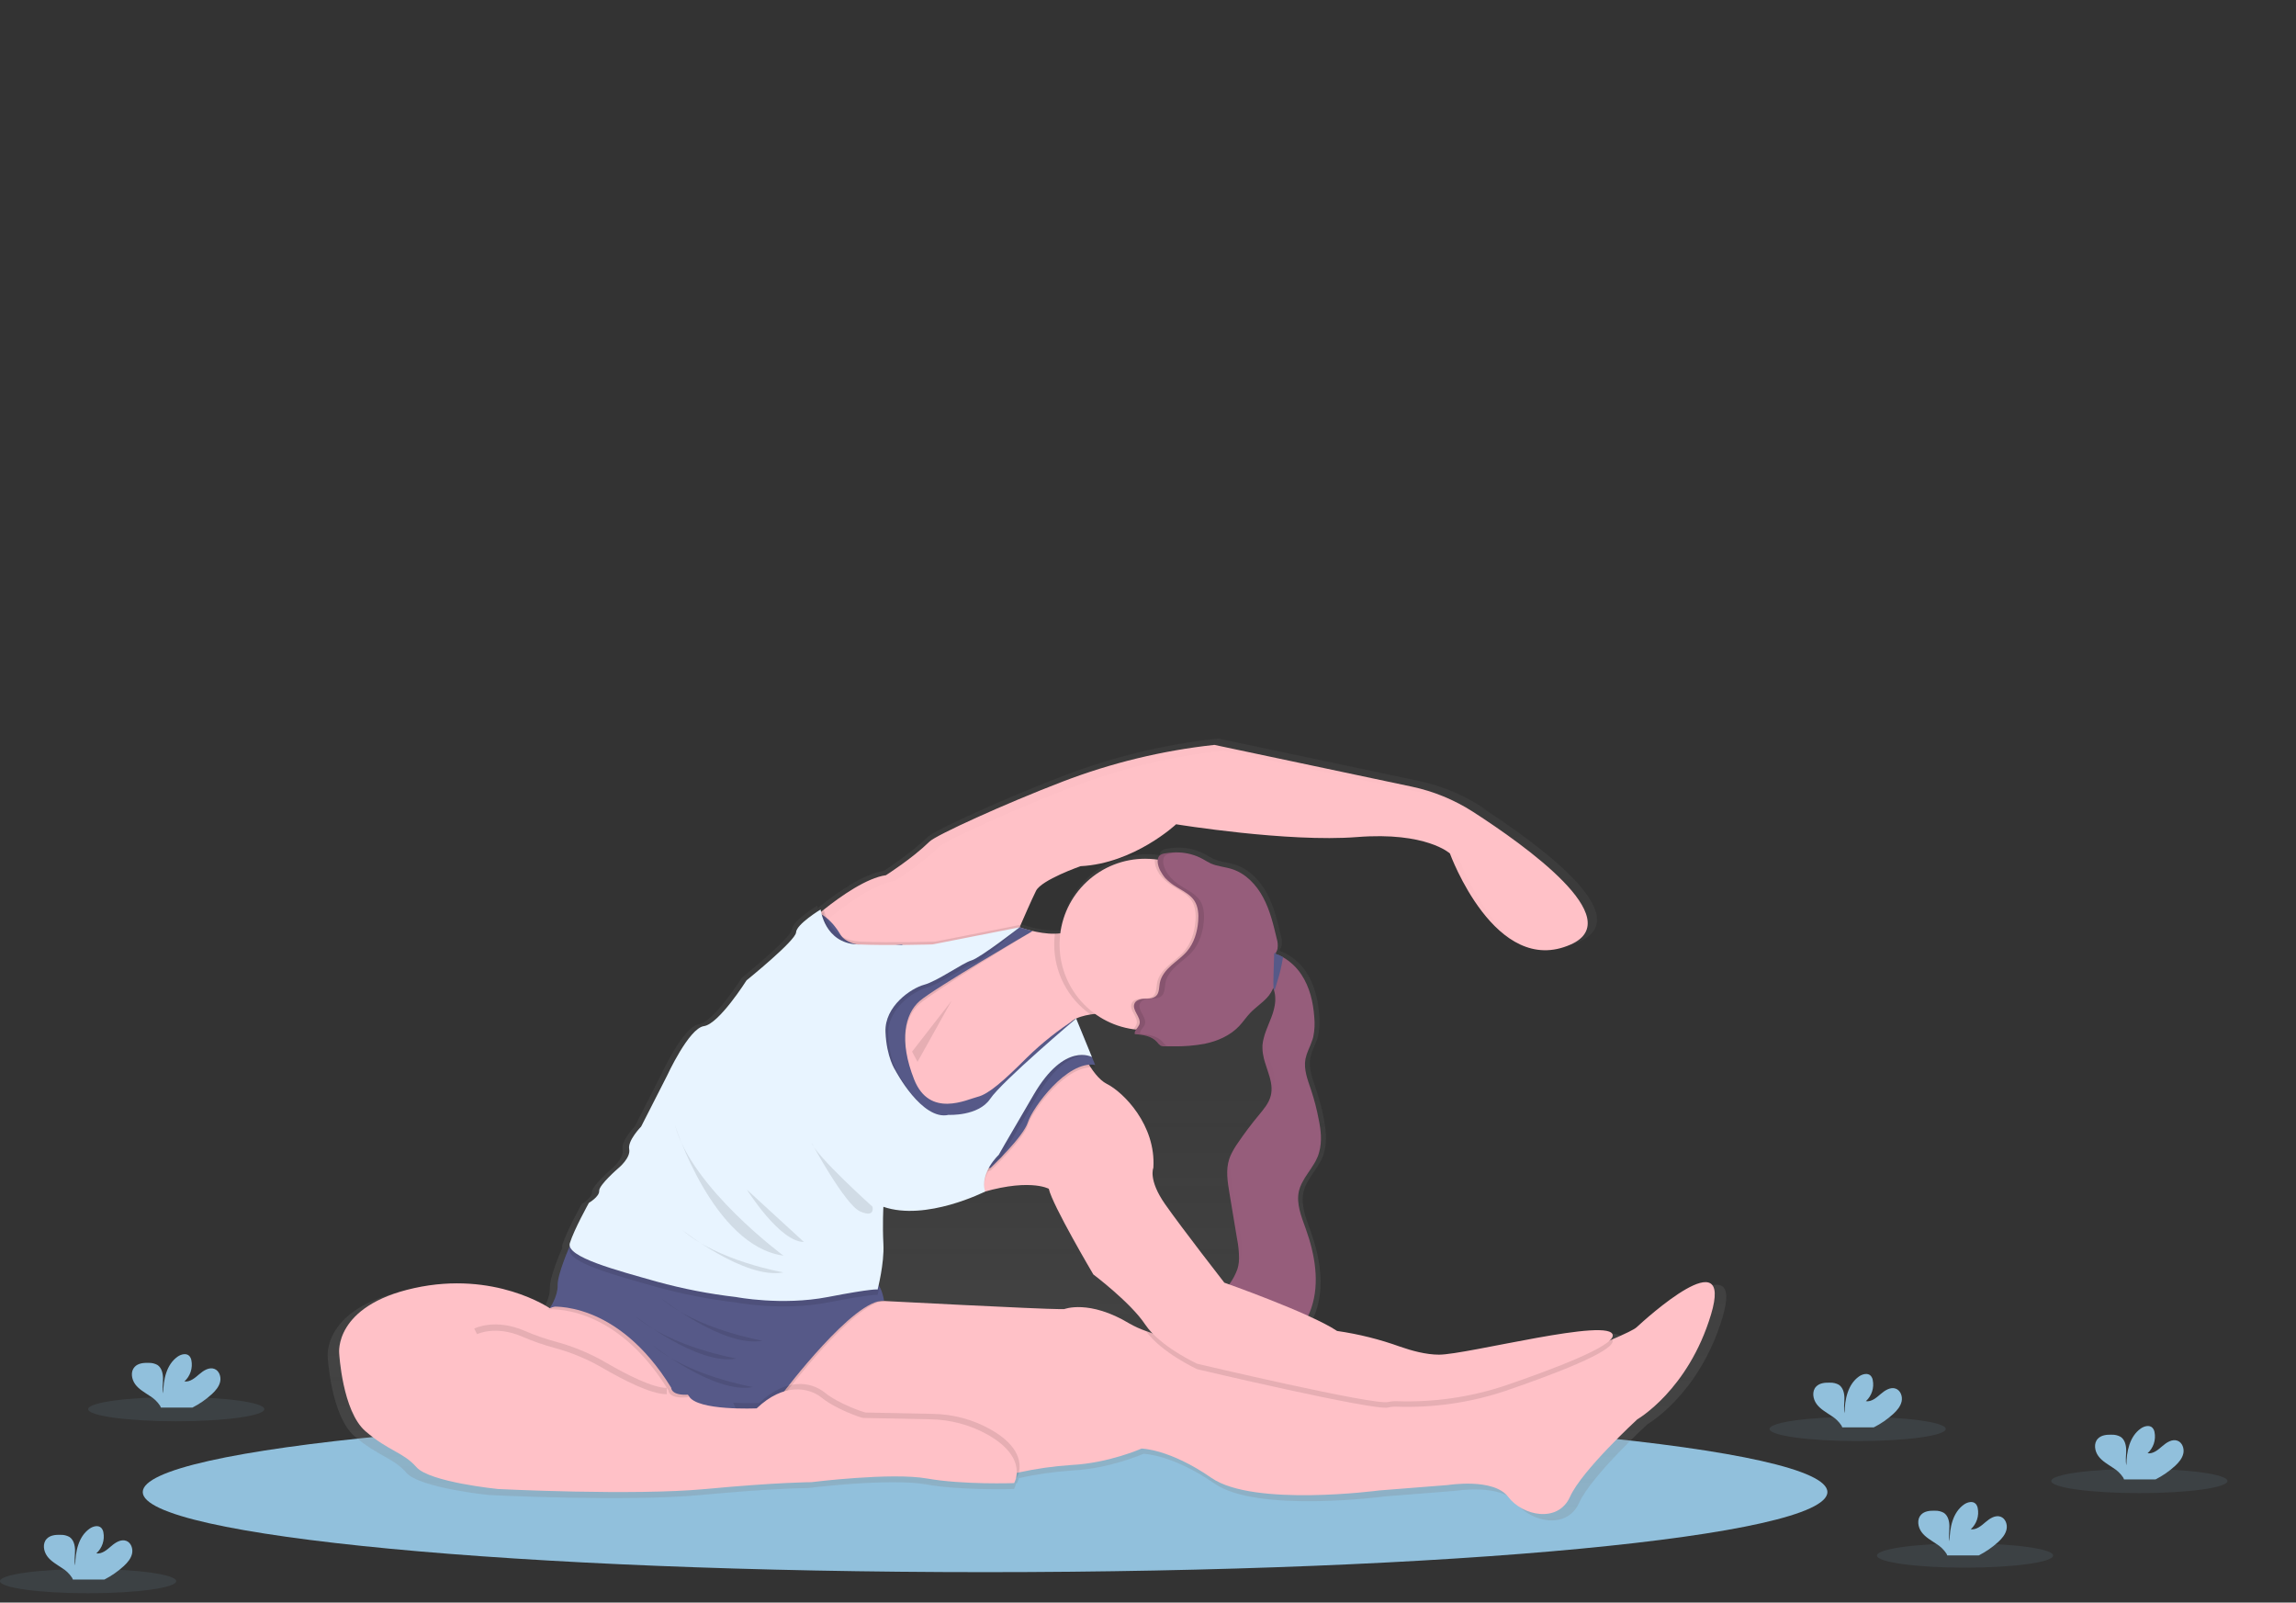 <svg width="364" height="254" viewBox="0 0 364 254" fill="none" xmlns="http://www.w3.org/2000/svg">
<rect x="0" y="0" width="364" height="254" fill="#333333" stroke="none"/>
<path d="M156.17 249.182C229.921 249.182 289.709 243.498 289.709 236.486C289.709 229.475 229.921 223.791 156.17 223.791C82.418 223.791 22.631 229.475 22.631 236.486C22.631 243.498 82.418 249.182 156.17 249.182Z" fill="#91C0DC"/>
<path d="M257.154 212.818C259.157 211.966 260.643 211.256 261.044 210.889C262.652 209.427 276.733 196.661 273.071 208.842C269.409 221.023 261.195 225.726 261.195 225.726C261.195 225.726 252.25 233.947 250.344 238.206C248.437 242.465 242.724 241.292 240.375 238.206C238.026 235.12 230.698 236.297 230.698 236.297L219.552 237.177C219.552 237.177 199.348 239.855 192.569 235.159C185.79 230.463 181.275 230.425 181.275 230.425C181.275 230.425 175.998 232.774 169.99 233.067C167.141 233.262 164.31 233.666 161.52 234.275C161.453 234.571 161.345 234.857 161.199 235.124H161.08C161.015 235.431 160.907 235.727 160.759 236.004C160.759 236.004 152.546 236.287 146.756 235.268C140.966 234.249 128.08 235.856 128.08 235.856C128.08 235.856 122.774 235.86 111.044 236.959C99.313 238.058 77.539 236.959 77.539 236.959C77.539 236.959 66.527 235.85 64.415 233.423C62.303 230.997 59.944 230.849 56.205 227.638C52.466 224.427 51.953 215.068 51.953 215.068C51.953 215.068 51.086 207.46 64.062 204.603C77.038 201.745 85.91 207.852 85.91 207.852C85.913 207.846 85.974 207.756 86.064 207.605H85.945L86.093 207.55C86.452 206.946 87.213 205.503 87.174 204.153C87.107 202.375 89.1 197.876 89.1 197.876L89.142 197.856C89.087 197.684 89.087 197.498 89.142 197.326C89.857 195.066 92.22 190.827 92.22 190.827C92.22 190.827 93.924 189.837 93.869 188.899C93.815 187.96 97.005 185.209 97.005 185.209C97.005 185.209 98.982 183.566 98.709 182.181C98.436 180.796 100.635 178.546 100.635 178.546L104.807 170.34C104.807 170.34 108.328 162.697 110.748 162.357C113.168 162.016 117.623 154.955 117.623 154.955C117.623 154.955 125.541 148.562 125.596 147.241C125.65 145.92 129.556 143.551 129.556 143.551C129.556 143.551 129.572 143.699 129.624 143.943L130.079 143.58C132.856 141.372 136.97 138.492 140.077 138.045C140.077 138.045 144.291 135.378 147.116 132.613C148.162 131.598 159.132 126.587 168.565 122.971C176.425 119.956 184.641 117.969 193.009 117.06H193.063H193.166L224.979 123.788C228.472 124.527 231.801 125.895 234.807 127.824C235.705 128.4 236.684 129.043 237.711 129.734C237.162 129.374 236.607 129.014 236.126 128.705C235.644 128.397 235.153 128.107 234.656 127.828C243.299 133.375 259.635 145.094 250.479 149.198C238.308 154.659 230.974 134.542 230.974 134.542C230.974 134.542 227.158 131.006 216.021 131.897C204.884 132.787 186.872 129.853 186.872 129.853C186.872 129.853 180.132 136.162 171.466 136.602C171.466 136.602 165.163 138.804 164.283 140.565C163.578 141.972 162.315 144.878 161.832 145.991L161.806 146.052L162.085 145.997L161.709 146.283C161.664 146.386 161.645 146.437 161.645 146.437L163.706 147.029C164.883 147.325 166.093 147.475 167.307 147.475C167.605 147.47 167.903 147.446 168.199 147.405C168.63 144.087 170.25 141.039 172.757 138.828C175.265 136.616 178.489 135.393 181.83 135.384C182.357 135.384 182.885 135.413 183.409 135.471C183.553 135.487 183.698 135.509 183.839 135.532C183.862 135.493 183.862 135.429 183.862 135.416V135.381C183.99 134.825 184.398 134.635 184.885 134.539C185.136 134.49 185.405 134.462 185.672 134.426C185.893 134.4 186.102 134.365 186.314 134.365H186.477C186.737 134.365 186.994 134.349 187.257 134.365C188.606 134.412 189.925 134.775 191.109 135.423C191.548 135.66 191.969 135.937 192.421 136.142C193.49 136.625 194.694 136.686 195.807 137.039C198.038 137.74 199.774 139.572 200.872 141.632C201.97 143.692 202.522 146.003 203.058 148.276C203.216 148.79 203.258 149.334 203.18 149.867C203.127 150.092 203.041 150.309 202.926 150.509C202.891 150.571 202.849 150.632 202.814 150.696C203.25 150.833 203.67 151.015 204.069 151.239C205.279 151.931 206.31 152.899 207.076 154.064C208.414 156.083 208.986 158.525 209.153 160.946C209.256 161.975 209.204 163.014 208.999 164.028V164.073L208.979 164.163C208.954 164.259 208.931 164.356 208.899 164.452L208.841 164.629C208.774 164.825 208.703 165.021 208.626 165.214C208.495 165.555 208.35 165.876 208.212 166.197C208.003 166.669 207.843 167.161 207.737 167.666C207.429 169.344 208.097 171.035 208.639 172.642C209.161 174.174 209.577 175.741 209.884 177.331C210.199 178.99 210.375 180.754 209.994 182.361C209.994 182.353 209.994 182.344 209.994 182.335C209.981 182.4 209.961 182.464 209.945 182.528L209.926 182.605L209.907 182.679C209.881 182.786 209.852 182.878 209.823 182.97L209.814 183.001C209.801 183.039 209.804 183.036 209.779 183.12C209.753 183.203 209.718 183.287 209.685 183.374C209.611 183.559 209.528 183.74 209.435 183.917L209.393 184C209.358 184.071 209.316 184.145 209.281 184.212C209.27 184.232 209.257 184.25 209.243 184.267L209.162 184.409C209.108 184.502 209.063 184.569 208.992 184.688C208.922 184.807 208.848 184.926 208.771 185.042L208.742 185.083C208.514 185.434 208.273 185.781 208.039 186.125C207.952 186.25 207.869 186.379 207.785 186.504C207.66 186.697 207.541 186.893 207.426 187.089C207.381 187.163 207.336 187.24 207.298 187.314C207.214 187.449 207.134 187.616 207.06 187.77C206.89 188.128 206.757 188.501 206.662 188.886C206.165 190.959 207.047 193.087 207.769 195.095C209.226 199.168 210.026 203.722 208.649 207.788C208.62 207.884 208.585 207.98 208.549 208.077L208.549 208.077L208.434 208.373C208.421 208.405 208.398 208.437 208.398 208.466C208.325 208.652 208.238 208.839 208.145 209.022V209.045C209.758 209.742 211.318 210.557 212.812 211.484C216.272 211.981 219.673 212.826 222.963 214.007C224.841 214.676 227.142 215.293 229.225 215.293C233.77 215.293 257.228 209.125 257.228 212.21C257.185 212.511 257.028 212.784 256.789 212.972L257.154 212.818Z" fill="url(#paint0_linear)"/>
<path d="M249.047 149.687C237.076 155.057 229.864 135.271 229.864 135.271C229.864 135.271 226.118 131.803 215.154 132.671C204.191 133.539 186.455 130.646 186.455 130.646C186.455 130.646 179.821 136.862 171.312 137.287C171.312 137.287 165.111 139.453 164.251 141.189C163.548 142.596 162.271 145.537 161.815 146.582C161.789 146.66 161.758 146.736 161.722 146.81C161.677 146.91 161.658 146.964 161.658 146.964L161.302 147.131L154.157 150.567L144.352 153.315L138.148 154.035L127.621 146.73C127.621 146.73 128.837 145.592 130.625 144.158C133.356 141.989 137.403 139.154 140.459 138.717C140.459 138.717 144.606 136.091 147.382 133.375C148.412 132.363 159.203 127.435 168.478 123.877C176.209 120.912 184.29 118.958 192.521 118.063L223.811 124.681C227.248 125.407 230.527 126.749 233.487 128.644C241.977 134.118 258.066 145.643 249.047 149.687Z" fill="#FFC1C7"/>
<g opacity="0.1">
<path opacity="0.1" d="M129.065 147.607C129.065 147.607 130.281 146.466 132.069 145.036C134.801 142.866 138.848 140.032 141.903 139.594C141.903 139.594 146.05 136.969 148.826 134.253C149.856 133.237 160.647 128.313 169.922 124.755C177.654 121.797 185.736 119.852 193.965 118.966L225.255 125.581C228.692 126.307 231.97 127.651 234.928 129.547C235.427 129.866 235.947 130.204 236.488 130.56C235.477 129.878 234.514 129.245 233.632 128.679C230.672 126.785 227.395 125.442 223.958 124.716L192.668 118.099C184.438 118.993 176.357 120.947 168.626 123.913C159.347 127.471 148.557 132.398 147.53 133.411C144.75 136.126 140.607 138.752 140.607 138.752C137.551 139.189 133.501 142.024 130.773 144.194C128.985 145.618 127.768 146.765 127.768 146.765L138.296 154.071H138.337L129.065 147.607Z" fill="black"/>
<path opacity="0.1" d="M231.318 136.136C230.924 135.815 230.493 135.542 230.034 135.323C230.323 136.088 233.975 145.563 240.205 149.201C234.524 144.93 231.318 136.136 231.318 136.136Z" fill="black"/>
</g>
<path d="M209.15 182.564C209.11 182.73 209.061 182.894 209.005 183.055C208.979 183.139 208.944 183.223 208.915 183.303C208.834 183.504 208.741 183.7 208.639 183.891C208.597 183.978 208.549 184.065 208.508 184.148C208.497 184.167 208.486 184.186 208.472 184.203C208.427 184.286 208.382 184.364 208.334 184.441C208.013 184.987 207.641 185.508 207.285 186.048C207.166 186.221 207.047 186.398 206.935 186.578C206.915 186.615 206.892 186.65 206.868 186.684C206.807 186.784 206.742 186.89 206.685 187.006C206.627 187.121 206.582 187.179 206.537 187.266C206.492 187.353 206.486 187.356 206.463 187.401L206.325 187.668C206.164 188.003 206.036 188.352 205.943 188.712C205.449 190.753 206.322 192.846 207.031 194.819C208.463 198.824 209.252 203.304 207.898 207.303C207.866 207.396 207.834 207.492 207.798 207.589C207.763 207.685 207.702 207.842 207.651 207.968C207.574 208.161 207.487 208.35 207.391 208.54C206.659 209.967 205.404 211.249 203.86 211.111C201.739 210.925 200.708 208.321 198.776 207.434C197.098 206.663 194.976 207.293 193.394 206.341C193.526 205.908 193.706 205.491 193.93 205.098C194.216 204.571 194.572 204.066 194.893 203.565C195.431 202.824 195.863 202.011 196.177 201.151C196.238 200.959 196.289 200.764 196.327 200.566C196.329 200.551 196.329 200.536 196.327 200.521C196.343 200.421 196.363 200.328 196.376 200.228C196.388 200.129 196.401 200.039 196.411 199.936C196.413 199.919 196.413 199.901 196.411 199.884C196.411 199.772 196.411 199.659 196.433 199.544C196.437 198.458 196.329 197.374 196.112 196.31C195.712 193.893 195.31 191.476 194.906 189.059C194.61 187.292 194.321 185.44 194.867 183.734C194.909 183.611 194.954 183.489 194.999 183.37C195.044 183.251 195.098 183.129 195.153 183.014C195.468 182.356 195.84 181.727 196.263 181.133C197.282 179.633 198.374 178.182 199.54 176.778C200.33 175.814 201.177 174.85 201.466 173.648C201.497 173.532 201.521 173.413 201.537 173.294C201.723 172.134 201.395 170.977 201.01 169.817C200.961 169.682 200.916 169.547 200.875 169.412C200.741 169.013 200.606 168.611 200.49 168.203C200.452 168.071 200.416 167.936 200.381 167.801C200.313 167.531 200.258 167.258 200.217 166.982C200.175 166.709 200.151 166.434 200.147 166.159C200.147 166.03 200.147 165.899 200.147 165.77C200.147 165.641 200.147 165.577 200.172 165.478C200.198 165.378 200.201 165.272 200.217 165.156C200.233 165.04 200.243 165.002 200.259 164.925C200.275 164.848 200.307 164.69 200.339 164.578C200.358 164.485 200.382 164.394 200.413 164.304C200.429 164.23 200.452 164.157 200.471 164.086L200.554 163.829L200.686 163.456C200.728 163.334 200.776 163.208 200.824 163.086C201.065 162.443 201.341 161.801 201.581 161.183C201.717 160.827 201.834 160.463 201.931 160.094C201.931 160.026 201.967 159.952 201.983 159.882C202.002 159.811 202.018 159.739 202.031 159.666C202.053 159.578 202.07 159.487 202.082 159.396C202.105 159.278 202.127 159.152 202.14 159.03C202.153 158.908 202.166 158.783 202.175 158.657C202.185 158.532 202.175 158.41 202.175 158.288C202.181 157.852 202.119 157.418 201.992 157.002C201.945 156.832 201.882 156.666 201.806 156.507C201.75 156.397 201.689 156.29 201.623 156.186C201.212 155.517 200.574 155.006 200.201 154.309C199.982 153.88 199.871 153.404 199.88 152.923C199.879 152.792 199.888 152.661 199.906 152.531C199.925 152.398 199.955 152.267 199.996 152.139C200.009 152.087 200.026 152.037 200.047 151.988C200.071 151.934 200.093 151.883 200.115 151.834C200.146 151.769 200.182 151.707 200.221 151.647C200.253 151.605 200.282 151.56 200.314 151.522C200.654 151.091 201.2 150.879 201.947 151.098L202.13 151.159C202.558 151.296 202.971 151.476 203.363 151.695C204.553 152.375 205.567 153.327 206.322 154.472C207.638 156.459 208.2 158.863 208.363 161.241C208.463 162.255 208.412 163.277 208.212 164.275C208.212 164.317 208.19 164.365 208.183 164.407C208.158 164.504 208.135 164.6 208.103 164.693C207.908 165.277 207.683 165.85 207.429 166.41C207.223 166.874 207.066 167.359 206.961 167.856C206.659 169.508 207.317 171.157 207.85 172.748C208.354 174.258 208.755 175.801 209.05 177.366C209.422 179.092 209.602 180.902 209.15 182.564Z" fill="#965D7B"/>
<g opacity="0.1">
<path opacity="0.1" d="M207.474 166.416C207.73 165.854 207.956 165.279 208.151 164.693C208.193 164.555 208.232 164.417 208.264 164.275C207.936 164.963 207.672 165.68 207.474 166.416Z" fill="black"/>
<path opacity="0.1" d="M201.69 156.186C202.403 157.343 202.332 158.757 201.979 160.116C202.005 160.046 202.034 159.978 202.06 159.907C202.673 158.3 203.022 156.372 202.124 154.887C201.71 154.219 201.068 153.704 200.699 153.01C200.464 152.551 200.353 152.037 200.378 151.522C199.835 152.197 199.797 153.405 200.282 154.312C200.635 155.006 201.276 155.517 201.69 156.186Z" fill="black"/>
<path opacity="0.1" d="M206.392 187.427C206.376 187.497 206.364 187.568 206.351 187.642C207.057 186.141 208.302 184.868 208.918 183.313C209.048 182.986 209.15 182.65 209.223 182.307C208.398 184.077 206.835 185.514 206.392 187.427Z" fill="black"/>
<path opacity="0.1" d="M208.084 206.682C207.423 208.315 206.046 209.977 204.29 209.822C202.169 209.639 201.142 207.036 199.206 206.145C197.563 205.39 195.496 205.975 193.927 205.11C193.704 205.504 193.524 205.922 193.391 206.354C194.973 207.319 197.094 206.676 198.773 207.444C200.699 208.334 201.735 210.941 203.857 211.124C205.613 211.275 206.989 209.613 207.651 207.981C207.828 207.54 207.979 207.089 208.103 206.631L208.084 206.682Z" fill="black"/>
<path opacity="0.1" d="M196.138 196.323C196.372 197.731 196.603 199.193 196.327 200.579C196.435 200.347 196.528 200.108 196.606 199.865C197.101 198.313 196.838 196.632 196.571 195.025C196.171 192.608 195.769 190.19 195.364 187.77C195.104 186.199 194.848 184.556 195.178 183.023C195.068 183.258 194.973 183.5 194.893 183.746C194.347 185.453 194.639 187.301 194.931 189.069C195.335 191.49 195.738 193.908 196.138 196.323Z" fill="black"/>
<path opacity="0.1" d="M201.935 172.362C202.554 169.874 200.651 167.435 200.615 164.873C200.621 164.277 200.706 163.685 200.869 163.112C200.449 164.08 200.217 165.12 200.185 166.175C200.208 168.618 201.944 170.948 201.569 173.32C201.726 173.015 201.849 172.694 201.935 172.362Z" fill="black"/>
</g>
<path d="M271.257 208.35C267.653 220.336 259.575 224.957 259.575 224.957C259.575 224.957 250.777 233.047 248.9 237.245C247.022 241.443 241.402 240.279 239.098 237.245C236.793 234.211 229.578 235.371 229.578 235.371L218.614 236.236C218.614 236.236 198.747 238.874 192.078 234.253C185.409 229.631 180.973 229.595 180.973 229.595C180.973 229.595 175.78 231.903 169.871 232.196C167.064 232.383 164.275 232.778 161.526 233.378C159.995 233.7 158.657 234.021 157.697 234.249C156.738 234.478 156.166 234.648 156.166 234.648L141.48 233.166L127.608 231.762L120.111 230.746L118.143 226.458L116.249 222.338L115.608 220.93L116.506 206.206H140.161C140.161 206.206 164.829 207.492 167.997 207.492H168.716C168.716 207.492 172.66 205.911 179.099 209.8C179.919 210.261 180.779 210.65 181.666 210.963C191.898 214.791 220.646 219.767 220.646 219.767L239.261 218.61C239.261 218.61 249.728 214.791 255.63 212.275C257.597 211.433 259.061 210.735 259.453 210.378C261.016 208.929 274.862 196.362 271.257 208.35Z" fill="#FFC1C7"/>
<path opacity="0.1" d="M124.636 220.68L125.775 224.742L121.879 226.857L118.146 226.446L116.253 222.325L115.611 220.917L116.509 206.194H140.148C135.215 206.637 124.636 220.68 124.636 220.68Z" fill="black"/>
<path d="M124.203 220.68L125.342 224.742L121.449 226.857L111.605 225.774L106.303 221.496C97.637 207.415 87.158 207.354 87.158 207.354C87.158 207.354 88.458 205.454 88.403 203.722C88.349 201.99 90.31 197.548 90.31 197.548L90.496 197.458C91.157 197.136 93.401 196.024 93.542 195.976C93.542 195.976 138.049 203.179 138.915 203.452C139.139 203.545 139.322 203.715 139.432 203.931C139.936 204.722 140.16 206.181 140.16 206.181C135.462 205.747 124.203 220.68 124.203 220.68Z" fill="#565988"/>
<path d="M176.794 160.544C175.486 160.516 174.179 160.599 172.885 160.791C170.731 161.142 168.668 161.961 169.582 163.867C171.312 167.477 160.352 173.831 160.352 173.831L145.061 183.653L135.542 169.209L140.449 157.51L154.148 150.577L161.651 146.971C161.651 146.971 164.623 148.054 167.236 147.993C168.443 147.967 169.576 147.697 170.304 146.971C172.609 144.66 176.794 160.544 176.794 160.544Z" fill="#FFC1C7"/>
<path opacity="0.1" d="M176.794 160.544C175.486 160.516 174.179 160.599 172.885 160.791C171.105 159.54 169.653 157.877 168.652 155.944C167.651 154.011 167.13 151.864 167.133 149.687C167.132 149.12 167.166 148.555 167.236 147.993C168.443 147.967 169.576 147.697 170.304 146.971C172.609 144.66 176.794 160.544 176.794 160.544Z" fill="black"/>
<path d="M195.108 149.687C195.108 151.47 194.758 153.235 194.077 154.882C193.396 156.53 192.398 158.027 191.139 159.288C189.881 160.548 188.386 161.549 186.742 162.232C185.097 162.914 183.334 163.266 181.554 163.266C180.926 163.266 180.298 163.222 179.676 163.134C176.273 162.662 173.176 160.914 171.011 158.242C168.846 155.571 167.775 152.176 168.013 148.744C168.252 145.312 169.782 142.099 172.296 139.754C174.809 137.408 178.118 136.106 181.554 136.11C182.073 136.112 182.591 136.141 183.107 136.197C186.411 136.581 189.459 138.167 191.672 140.654C193.884 143.141 195.107 146.356 195.108 149.687Z" fill="#FFC1C7"/>
<path opacity="0.1" d="M255.681 212.538C255.681 214.261 246.537 217.761 238.651 220.461C233.12 222.308 227.305 223.154 221.477 222.958C221.006 222.934 220.534 222.976 220.075 223.084C217.911 223.659 189.789 217.015 189.789 217.015C189.789 217.015 184.048 214.348 181.672 210.957C191.904 214.785 220.652 219.76 220.652 219.76L239.268 218.603C239.268 218.603 249.734 214.785 255.636 212.268C255.676 212.352 255.691 212.446 255.681 212.538Z" fill="black"/>
<path d="M170.879 165.198C170.879 165.198 172.898 170.511 175.494 171.809C178.091 173.108 183.281 178.308 182.851 185.096C182.851 185.096 181.984 186.977 184.725 190.882C187.466 194.787 194.1 203.301 194.1 203.301C194.1 203.301 207.654 208.067 211.98 210.957H211.996C215.398 211.446 218.742 212.281 221.975 213.448C223.824 214.091 226.086 214.711 228.134 214.711C232.605 214.711 255.681 208.646 255.681 211.677C255.681 213.403 246.537 216.903 238.648 219.603C233.117 221.445 227.303 222.287 221.477 222.09C221.006 222.068 220.534 222.11 220.075 222.216C217.912 222.791 189.786 216.148 189.786 216.148C189.786 216.148 183.858 213.406 181.551 209.925C179.243 206.444 173.334 201.996 173.334 201.996C173.334 201.996 166.845 191.02 166.273 188.42C166.273 188.42 162.958 186.543 154.302 189.429C145.646 192.315 152.418 182.927 152.418 182.927L162.082 171.677L170.879 165.198Z" fill="#FFC1C7"/>
<path opacity="0.1" d="M173.62 169.212L170.606 161.871C167.798 163.656 165.184 165.729 162.804 168.055C159.196 171.665 156.744 173.841 155.014 174.265C153.284 174.689 147.372 177.704 144.92 171.507C142.468 165.31 143.476 161.122 145.784 159.101C148.091 157.079 163.706 147.572 163.706 147.572L161.655 147.414C161.655 147.414 147.379 152.419 142.908 150.133C142.908 150.133 134.974 151.461 133.244 148.571C131.514 145.682 129.88 145.226 129.88 145.226L119.398 159.403L123.15 190.743H132.811L143.193 186.7L157.039 185.543C157.039 185.543 162.232 180.632 162.955 178.321C163.677 176.01 169.162 168.489 173.62 169.212Z" fill="black"/>
<path d="M173.62 168.785L170.606 161.444C167.798 163.229 165.184 165.301 162.804 167.628C159.196 171.24 156.744 173.413 155.014 173.837C153.284 174.262 147.372 177.276 144.92 171.08C142.468 164.883 143.476 160.695 145.784 158.673C148.091 156.652 163.706 147.572 163.706 147.572L161.655 146.984C161.655 146.984 147.379 151.985 142.908 149.7C142.908 149.7 134.974 151.027 133.244 148.137C131.514 145.248 129.88 144.792 129.88 144.792L119.398 158.969L123.15 190.31H132.811L143.193 186.266L157.039 185.109C157.039 185.109 162.232 180.201 162.955 177.89C163.677 175.579 169.162 168.055 173.62 168.785Z" fill="#565988"/>
<path opacity="0.1" d="M139.432 203.937C139.265 204.734 139.13 205.245 139.13 205.245C139.13 205.245 138.536 205.027 131.238 206.438C123.939 207.849 116.689 206.438 116.689 206.438C112.45 205.946 108.255 205.13 104.14 203.998C97.868 202.211 89.646 200.096 90.339 197.892C90.384 197.763 90.429 197.618 90.483 197.477C91.144 197.156 93.388 196.044 93.529 195.995C93.529 195.995 138.036 203.198 138.902 203.471C139.129 203.558 139.317 203.724 139.432 203.937Z" fill="black"/>
<path opacity="0.1" d="M170.606 161.871L173.11 167.538C173.11 167.538 169.258 165.49 164.335 173.886C159.411 182.281 158.763 183.473 158.763 183.473C158.763 183.473 155.303 185.839 156.17 188.854C156.17 188.854 145.918 192.389 139.159 190.052C139.159 190.052 137.644 194.629 137.808 197.718C137.909 199.367 137.917 201.021 137.834 202.671C137.834 202.671 139.759 201.209 132.454 202.62C125.149 204.031 117.906 203.619 117.906 203.619C113.92 202.968 109.974 202.091 106.088 200.993C99.813 199.206 90.079 199.666 90.782 197.458C91.485 195.25 93.811 191.068 93.811 191.068C93.811 191.068 95.487 190.104 95.416 189.172C95.346 188.24 98.501 185.543 98.501 185.543C98.501 185.543 100.446 183.92 100.176 182.564C99.906 181.207 102.07 178.99 102.07 178.99L106.181 170.922C106.181 170.922 109.641 163.392 112.022 163.067C114.404 162.742 118.782 155.81 118.782 155.81C118.782 155.81 126.568 149.529 126.623 148.227C126.677 146.926 130.516 144.599 130.516 144.599C130.516 144.599 131.135 149.915 136.293 150.133C141.451 150.352 148.265 150.133 148.265 150.133L161.645 146.984C161.645 146.984 155.784 152.29 154.43 152.669C153.076 153.049 149.006 155.973 146.933 156.526C144.859 157.079 140.645 159.914 140.809 163.964C140.972 168.013 142.378 170.07 142.378 170.07C142.378 170.07 146.596 178.106 150.813 177.141C150.813 177.141 155.525 177.395 157.412 174.596C159.299 171.796 170.606 161.871 170.606 161.871Z" fill="black"/>
<path opacity="0.1" d="M162.082 146.537L161.716 146.816L161.295 147.138L154.151 150.574L144.346 153.322L138.142 154.042L127.614 146.736C127.614 146.736 128.831 145.598 130.619 144.165C130.907 145.45 132.085 149.063 136.303 149.24C141.454 149.462 148.274 149.24 148.274 149.24L161.812 146.575L162.082 146.537Z" fill="black"/>
<path d="M170.606 161.437L173.11 167.544C173.11 167.544 168.825 165.066 163.901 173.461C158.978 181.856 158.333 183.046 158.333 183.046C158.333 183.046 155.303 185.845 156.17 188.86C156.17 188.86 146.811 193.607 140.051 191.277C140.051 191.277 139.891 194.096 140.051 197.181C140.212 200.267 139.133 204.384 139.133 204.384C139.133 204.384 138.536 204.169 131.235 205.576C123.933 206.984 116.689 205.576 116.689 205.576C112.45 205.086 108.255 204.272 104.14 203.14C97.868 201.353 89.646 199.238 90.339 197.033C91.032 194.829 93.369 190.641 93.369 190.641C93.369 190.641 95.044 189.676 94.993 188.744C94.941 187.812 98.074 185.116 98.074 185.116C98.074 185.116 100.022 183.509 99.749 182.139C99.476 180.77 101.643 178.562 101.643 178.562L105.754 170.495C105.754 170.495 109.214 162.964 111.596 162.639C113.977 162.315 118.355 155.382 118.355 155.382C118.355 155.382 126.154 149.082 126.205 147.781C126.257 146.479 130.102 144.152 130.102 144.152C130.102 144.152 130.718 149.468 135.879 149.687C141.04 149.905 147.854 149.687 147.854 149.687L161.655 146.971C161.655 146.971 155.364 151.843 154.013 152.223C152.662 152.602 148.586 155.527 146.512 156.079C144.439 156.632 140.221 159.493 140.382 163.555C140.542 167.618 141.951 169.662 141.951 169.662C141.951 169.662 146.169 177.678 150.389 176.704C150.389 176.704 155.098 176.955 156.985 174.159C158.872 171.362 170.606 161.437 170.606 161.437Z" fill="#E8F4FF"/>
<path opacity="0.1" d="M128.641 181.088C128.641 181.088 133.94 190.946 136.373 192.016C138.806 193.087 138.321 191.258 138.321 191.258C138.321 191.258 129.399 183.248 128.641 181.088Z" fill="black"/>
<path opacity="0.1" d="M118.419 188.564C118.419 188.564 123.612 196.85 127.451 196.85L118.419 188.564Z" fill="black"/>
<path opacity="0.1" d="M107.006 178.327C107.006 178.327 113.065 197.499 124.206 199.017C124.206 199.017 109.657 188.294 107.006 178.327Z" fill="black"/>
<path opacity="0.1" d="M108.088 194.899C108.088 194.899 118.095 202.861 124.206 201.671C124.206 201.671 113.768 199.884 108.088 194.899Z" fill="black"/>
<path opacity="0.1" d="M100.661 208.559C100.661 208.559 110.665 216.52 116.779 215.328C116.779 215.328 106.338 213.541 100.661 208.559Z" fill="black"/>
<path opacity="0.1" d="M103.276 213.078C103.276 213.078 113.281 221.039 119.391 219.85C119.391 219.85 108.954 218.063 103.276 213.078Z" fill="black"/>
<path opacity="0.1" d="M104.788 205.747C104.788 205.747 114.792 213.699 120.903 212.496C120.903 212.496 110.466 210.719 104.788 205.747Z" fill="black"/>
<path opacity="0.1" d="M150.867 158.612L144.596 166.683L145.459 168.306L150.867 158.612Z" fill="black"/>
<path opacity="0.1" d="M195.108 149.687C195.108 151.47 194.758 153.235 194.077 154.882C193.396 156.53 192.398 158.027 191.139 159.288C189.881 160.549 188.386 161.549 186.742 162.232C185.097 162.914 183.334 163.266 181.554 163.266C180.926 163.266 180.298 163.222 179.676 163.134C179.876 162.906 180.044 162.651 180.174 162.376C180.575 161.254 178.89 160.084 179.42 159.011C179.692 158.439 180.427 158.294 181.06 158.278C181.692 158.262 182.395 158.278 182.854 157.841C183.383 157.33 183.31 156.488 183.444 155.765C183.656 154.665 184.426 153.749 185.264 153C186.102 152.252 187.039 151.605 187.761 150.751C188.868 149.433 189.388 147.71 189.526 145.994C189.616 144.885 189.526 143.705 188.942 142.78C188.3 141.786 187.199 141.227 186.192 140.616C185.254 140.097 184.438 139.384 183.797 138.524C183.387 137.92 182.976 136.978 183.107 136.213C186.409 136.597 189.454 138.181 191.666 140.664C193.879 143.148 195.103 146.359 195.108 149.687Z" fill="black"/>
<path d="M202.541 150.352C202.488 150.577 202.403 150.794 202.288 150.995C202.255 151.053 202.217 151.114 202.182 151.175L201.986 151.474C201.677 151.86 201.473 152.319 201.392 152.808C201.354 153.402 201.678 153.945 201.89 154.511L201.925 154.611C201.954 154.691 201.979 154.772 201.999 154.855C202.13 155.414 202.086 155.999 201.874 156.533C201.641 157.128 201.298 157.673 200.863 158.14C200.044 159.024 199.014 159.692 198.189 160.566C197.573 161.209 197.075 161.971 196.465 162.62C195.021 164.15 192.999 165.027 190.942 165.445C189.331 165.736 187.696 165.868 186.06 165.841H184.664C184.445 165.854 184.226 165.82 184.022 165.741C183.786 165.583 183.583 165.381 183.422 165.146C182.581 164.182 181.175 163.999 179.891 163.89C179.878 163.767 179.89 163.643 179.926 163.525C179.963 163.408 180.023 163.299 180.103 163.205C180.311 162.959 180.488 162.688 180.63 162.398C181.034 161.273 179.346 160.107 179.879 159.027C179.928 158.925 179.995 158.834 180.078 158.757C180.131 158.703 180.19 158.654 180.254 158.612C180.64 158.395 181.076 158.284 181.519 158.291C181.756 158.291 182.003 158.291 182.244 158.262C182.626 158.247 182.992 158.104 183.284 157.857C183.813 157.352 183.74 156.507 183.874 155.787C184.086 154.681 184.857 153.769 185.694 153.023C186.532 152.277 187.469 151.628 188.191 150.773C189.299 149.458 189.818 147.729 189.957 146.019C190.046 144.911 189.957 143.728 189.372 142.805C188.814 141.937 187.896 141.401 187.001 140.877L186.622 140.652C185.926 140.25 185.288 139.756 184.725 139.183C184.55 138.97 184.39 138.744 184.247 138.508C183.846 137.917 183.448 137.007 183.547 136.258C183.551 136.208 183.56 136.159 183.573 136.11C183.762 135.284 184.577 135.275 185.351 135.172C185.559 135.146 185.765 135.124 185.973 135.111C186.281 135.093 186.59 135.093 186.898 135.111C188.217 135.16 189.506 135.514 190.666 136.146C191.096 136.38 191.507 136.653 191.95 136.856C193.002 137.328 194.196 137.39 195.281 137.737C197.476 138.424 199.181 140.224 200.262 142.256C201.344 144.287 201.883 146.553 202.413 148.79C202.57 149.295 202.614 149.828 202.541 150.352Z" fill="#965D7B"/>
<path opacity="0.1" d="M161.53 233.366C161.463 233.658 161.355 233.939 161.209 234.201C161.209 234.201 159.777 234.253 157.678 234.237C154.812 234.214 150.717 234.066 147.408 233.481C145.434 233.197 143.44 233.089 141.448 233.16L127.576 231.755L120.078 230.74L116.227 222.332C118.454 222.454 120.374 222.367 120.374 222.367C124.633 218.324 128.597 218.973 130.76 220.728C132.923 222.483 136.964 223.881 137.249 223.881C137.442 223.881 143.819 224.016 147.921 224.099C151.099 224.147 154.215 224.981 156.991 226.529C161.78 229.21 161.851 232.012 161.53 233.366Z" fill="black"/>
<path d="M90.307 206.197L87.158 207.354C87.158 207.354 78.435 201.344 65.67 204.159C52.906 206.975 53.773 214.486 53.773 214.486C53.773 214.486 54.276 223.691 57.945 226.851C61.614 230.01 63.931 230.155 66.02 232.54C68.11 234.924 78.929 236.004 78.929 236.004C78.929 236.004 100.346 237.087 111.884 236.004C123.423 234.921 128.632 234.921 128.632 234.921C128.632 234.921 141.303 233.333 147 234.343C152.697 235.352 160.775 235.066 160.775 235.066C160.775 235.066 163.157 231.119 156.574 227.387C153.798 225.838 150.682 225.003 147.504 224.957C143.405 224.871 137.028 224.739 136.832 224.739C136.543 224.739 132.506 223.341 130.343 221.586C128.179 219.831 124.216 219.179 119.96 223.222C119.96 223.222 110.514 223.656 109.214 221.274C107.914 218.892 101.21 211.417 101.21 211.417L90.307 206.197Z" fill="#FFC1C7"/>
<path opacity="0.1" d="M105.979 220.384C105.979 220.384 105.908 221.692 108.829 221.477C111.531 221.274 100.824 211.619 100.824 211.619L89.912 206.396L86.763 207.556C86.763 207.556 97.326 206.303 105.979 220.384Z" fill="black"/>
<path d="M106.412 219.95C106.412 219.95 106.342 221.258 109.262 221.043C111.965 220.843 101.258 211.185 101.258 211.185L90.345 205.962L87.193 207.122C87.193 207.122 97.759 205.869 106.412 219.95Z" fill="#565988"/>
<path opacity="0.1" d="M75.405 211.021C75.405 211.021 78.505 209.433 83.05 211.42C84.673 212.119 86.344 212.701 88.05 213.159C90.787 213.898 93.414 214.997 95.862 216.427C99.027 218.269 103.321 220.48 105.709 220.48" stroke="black" stroke-miterlimit="10"/>
<path opacity="0.1" d="M185.53 165.815C185.312 165.83 185.092 165.796 184.889 165.715C184.651 165.559 184.447 165.357 184.288 165.121C183.447 164.156 182.026 163.973 180.758 163.867C180.655 163.308 181.3 162.903 181.493 162.376C181.9 161.251 180.209 160.084 180.742 159.008C181.018 158.439 181.753 158.294 182.385 158.278C183.017 158.262 183.72 158.278 184.176 157.838C184.706 157.33 184.632 156.484 184.77 155.765C184.978 154.662 185.749 153.746 186.586 153C187.424 152.255 188.364 151.605 189.087 150.751C190.191 149.436 190.711 147.71 190.852 145.997C190.942 144.885 190.852 143.705 190.265 142.767C189.623 141.777 188.522 141.218 187.514 140.604C186.577 140.084 185.76 139.371 185.12 138.511C184.696 137.888 184.266 136.904 184.446 136.117C184.625 135.329 185.453 135.281 186.227 135.178C186.455 135.146 186.679 135.127 186.911 135.114C186.393 135.09 185.874 135.112 185.36 135.178C184.587 135.281 183.756 135.291 183.579 136.117C183.403 136.943 183.829 137.888 184.256 138.511C184.897 139.371 185.713 140.084 186.651 140.604C187.629 141.211 188.74 141.786 189.382 142.751C189.982 143.689 190.059 144.869 189.969 145.981C189.828 147.694 189.327 149.42 188.204 150.734C187.482 151.596 186.545 152.242 185.707 152.984C184.869 153.727 184.102 154.646 183.887 155.748C183.749 156.468 183.823 157.314 183.297 157.822C182.841 158.259 182.135 158.246 181.502 158.262C180.87 158.278 180.135 158.423 179.859 158.991C179.339 160.068 181.018 161.241 180.613 162.36C180.418 162.893 179.776 163.292 179.875 163.851C181.159 163.957 182.578 164.131 183.406 165.105C183.563 165.342 183.767 165.544 184.006 165.699C184.21 165.781 184.429 165.815 184.648 165.799C185.113 165.799 185.582 165.799 186.05 165.799L185.53 165.815Z" fill="black"/>
<path d="M202.056 157.018C202.185 156.607 202.329 156.147 202.47 155.658C202.885 154.366 203.2 153.043 203.411 151.702C203.019 151.482 202.606 151.303 202.178 151.165C202.214 151.104 202.252 151.043 202.284 150.985L201.995 151.104C201.995 151.104 201.995 151.239 201.995 151.464C201.973 152.075 201.928 153.367 201.899 154.501C201.899 154.521 201.899 154.537 201.899 154.553C201.877 155.45 201.864 156.243 201.899 156.526L202.056 157.018Z" fill="#565988"/>
<path opacity="0.1" d="M294.507 228.406C302.221 228.406 308.475 227.546 308.475 226.484C308.475 225.423 302.221 224.562 294.507 224.562C286.793 224.562 280.539 225.423 280.539 226.484C280.539 227.546 286.793 228.406 294.507 228.406Z" fill="#91C0DC"/>
<path d="M300.172 224.09C300.759 223.543 301.308 222.9 301.478 222.116C301.648 221.332 301.311 220.39 300.563 220.104C299.726 219.783 298.83 220.368 298.153 220.953C297.476 221.538 296.696 222.213 295.807 222.087C296.262 221.672 296.602 221.145 296.794 220.559C296.986 219.972 297.023 219.346 296.901 218.741C296.86 218.489 296.748 218.253 296.58 218.06C296.115 217.562 295.271 217.777 294.716 218.169C292.944 219.416 292.45 221.827 292.44 223.996C292.26 223.212 292.411 222.389 292.408 221.596C292.405 220.802 292.183 219.902 291.506 219.471C291.084 219.245 290.611 219.134 290.132 219.15C289.336 219.121 288.451 219.198 287.905 219.792C287.231 220.516 287.404 221.721 287.995 222.531C288.585 223.341 289.475 223.816 290.299 224.379C290.959 224.774 291.522 225.312 291.946 225.954C291.995 226.043 292.036 226.137 292.068 226.233H297.062C298.192 225.665 299.238 224.943 300.172 224.09Z" fill="#91C0DC"/>
<path opacity="0.1" d="M339.168 236.657C346.882 236.657 353.136 235.796 353.136 234.735C353.136 233.673 346.882 232.813 339.168 232.813C331.453 232.813 325.2 233.673 325.2 234.735C325.2 235.796 331.453 236.657 339.168 236.657Z" fill="#91C0DC"/>
<path d="M344.833 232.34C345.42 231.794 345.969 231.151 346.139 230.367C346.309 229.583 345.972 228.641 345.224 228.355C344.387 228.033 343.491 228.615 342.814 229.203C342.137 229.791 341.357 230.463 340.468 230.338C340.925 229.923 341.267 229.396 341.461 228.809C341.654 228.222 341.692 227.595 341.572 226.989C341.529 226.737 341.418 226.503 341.251 226.311C340.785 225.812 339.941 226.025 339.386 226.42C337.614 227.667 337.12 230.078 337.111 232.244C336.931 231.463 337.082 230.637 337.078 229.846C337.075 229.055 336.854 228.152 336.177 227.722C335.755 227.495 335.281 227.384 334.803 227.4C334.007 227.371 333.121 227.452 332.575 228.043C331.901 228.766 332.075 229.971 332.665 230.781C333.256 231.591 334.145 232.067 334.97 232.63C335.63 233.024 336.193 233.562 336.616 234.204C336.666 234.293 336.707 234.387 336.738 234.484H341.732C342.858 233.913 343.901 233.192 344.833 232.34Z" fill="#91C0DC"/>
<path opacity="0.1" d="M311.531 248.471C319.245 248.471 325.499 247.611 325.499 246.549C325.499 245.488 319.245 244.627 311.531 244.627C303.817 244.627 297.563 245.488 297.563 246.549C297.563 247.611 303.817 248.471 311.531 248.471Z" fill="#91C0DC"/>
<path d="M316.803 244.386C317.39 243.84 317.939 243.197 318.109 242.413C318.279 241.628 317.946 240.69 317.198 240.404C316.357 240.082 315.461 240.664 314.784 241.249C314.107 241.834 313.327 242.509 312.438 242.384C312.895 241.969 313.237 241.443 313.43 240.856C313.624 240.27 313.662 239.643 313.542 239.038C313.5 238.785 313.389 238.549 313.221 238.356C312.756 237.858 311.915 238.074 311.356 238.466C309.585 239.713 309.09 242.123 309.081 244.293C308.901 243.509 309.052 242.686 309.049 241.892C309.046 241.098 308.824 240.198 308.147 239.767C307.726 239.541 307.254 239.43 306.776 239.446C305.977 239.417 305.091 239.497 304.549 240.089C303.872 240.815 304.048 242.017 304.636 242.827C305.223 243.637 306.118 244.113 306.94 244.675C307.6 245.069 308.163 245.608 308.587 246.25C308.638 246.338 308.679 246.432 308.709 246.53H313.703C314.829 245.96 315.872 245.239 316.803 244.386Z" fill="#91C0DC"/>
<path opacity="0.1" d="M27.939 225.269C35.653 225.269 41.907 224.409 41.907 223.347C41.907 222.286 35.653 221.425 27.939 221.425C20.225 221.425 13.971 222.286 13.971 223.347C13.971 224.409 20.225 225.269 27.939 225.269Z" fill="#91C0DC"/>
<path d="M33.601 220.953C34.188 220.406 34.74 219.763 34.907 218.979C35.074 218.195 34.743 217.253 33.995 216.967C33.158 216.646 32.262 217.228 31.582 217.816C30.901 218.404 30.125 219.076 29.236 218.95C29.694 218.536 30.036 218.009 30.229 217.422C30.423 216.835 30.461 216.207 30.34 215.601C30.296 215.35 30.185 215.116 30.019 214.923C29.553 214.425 28.709 214.637 28.151 215.032C26.379 216.279 25.885 218.69 25.875 220.856C25.699 220.075 25.85 219.249 25.843 218.459C25.837 217.668 25.619 216.765 24.945 216.334C24.523 216.108 24.049 215.997 23.571 216.013C22.775 215.984 21.886 216.064 21.343 216.655C20.666 217.379 20.843 218.584 21.43 219.394C22.017 220.204 22.913 220.68 23.738 221.242C24.398 221.636 24.961 222.175 25.384 222.817C25.433 222.906 25.474 223 25.506 223.096H30.51C31.632 222.525 32.672 221.804 33.601 220.953Z" fill="#91C0DC"/>
<path opacity="0.1" d="M13.968 252.528C21.682 252.528 27.936 251.667 27.936 250.606C27.936 249.544 21.682 248.684 13.968 248.684C6.254 248.684 0 249.544 0 250.606C0 251.667 6.254 252.528 13.968 252.528Z" fill="#91C0DC"/>
<path d="M19.633 248.211C20.22 247.665 20.769 247.022 20.939 246.238C21.109 245.454 20.775 244.512 20.028 244.226C19.187 243.905 18.291 244.486 17.614 245.074C16.937 245.663 16.157 246.334 15.268 246.209C15.728 245.796 16.073 245.27 16.269 244.683C16.466 244.096 16.507 243.468 16.388 242.86C16.346 242.609 16.234 242.374 16.067 242.182C15.602 241.684 14.761 241.896 14.202 242.291C12.431 243.538 11.936 245.949 11.927 248.118C11.747 247.334 11.898 246.511 11.895 245.717C11.891 244.923 11.67 244.023 10.993 243.593C10.573 243.365 10.1 243.254 9.622 243.271C8.823 243.239 7.937 243.32 7.395 243.914C6.718 244.637 6.894 245.843 7.481 246.653C8.069 247.463 8.964 247.938 9.786 248.501C10.447 248.894 11.01 249.432 11.432 250.076C11.484 250.164 11.525 250.257 11.554 250.355H16.545C17.666 249.783 18.705 249.062 19.633 248.211Z" fill="#91C0DC"/>
<defs>
<linearGradient id="paint0_linear" x1="162.807" y1="240.977" x2="162.807" y2="117.067" gradientUnits="userSpaceOnUse">
<stop stop-color="#808080" stop-opacity="0.25"/>
<stop offset="0.54" stop-color="#808080" stop-opacity="0.12"/>
<stop offset="1" stop-color="#808080" stop-opacity="0.1"/>
</linearGradient>
</defs>
</svg>

